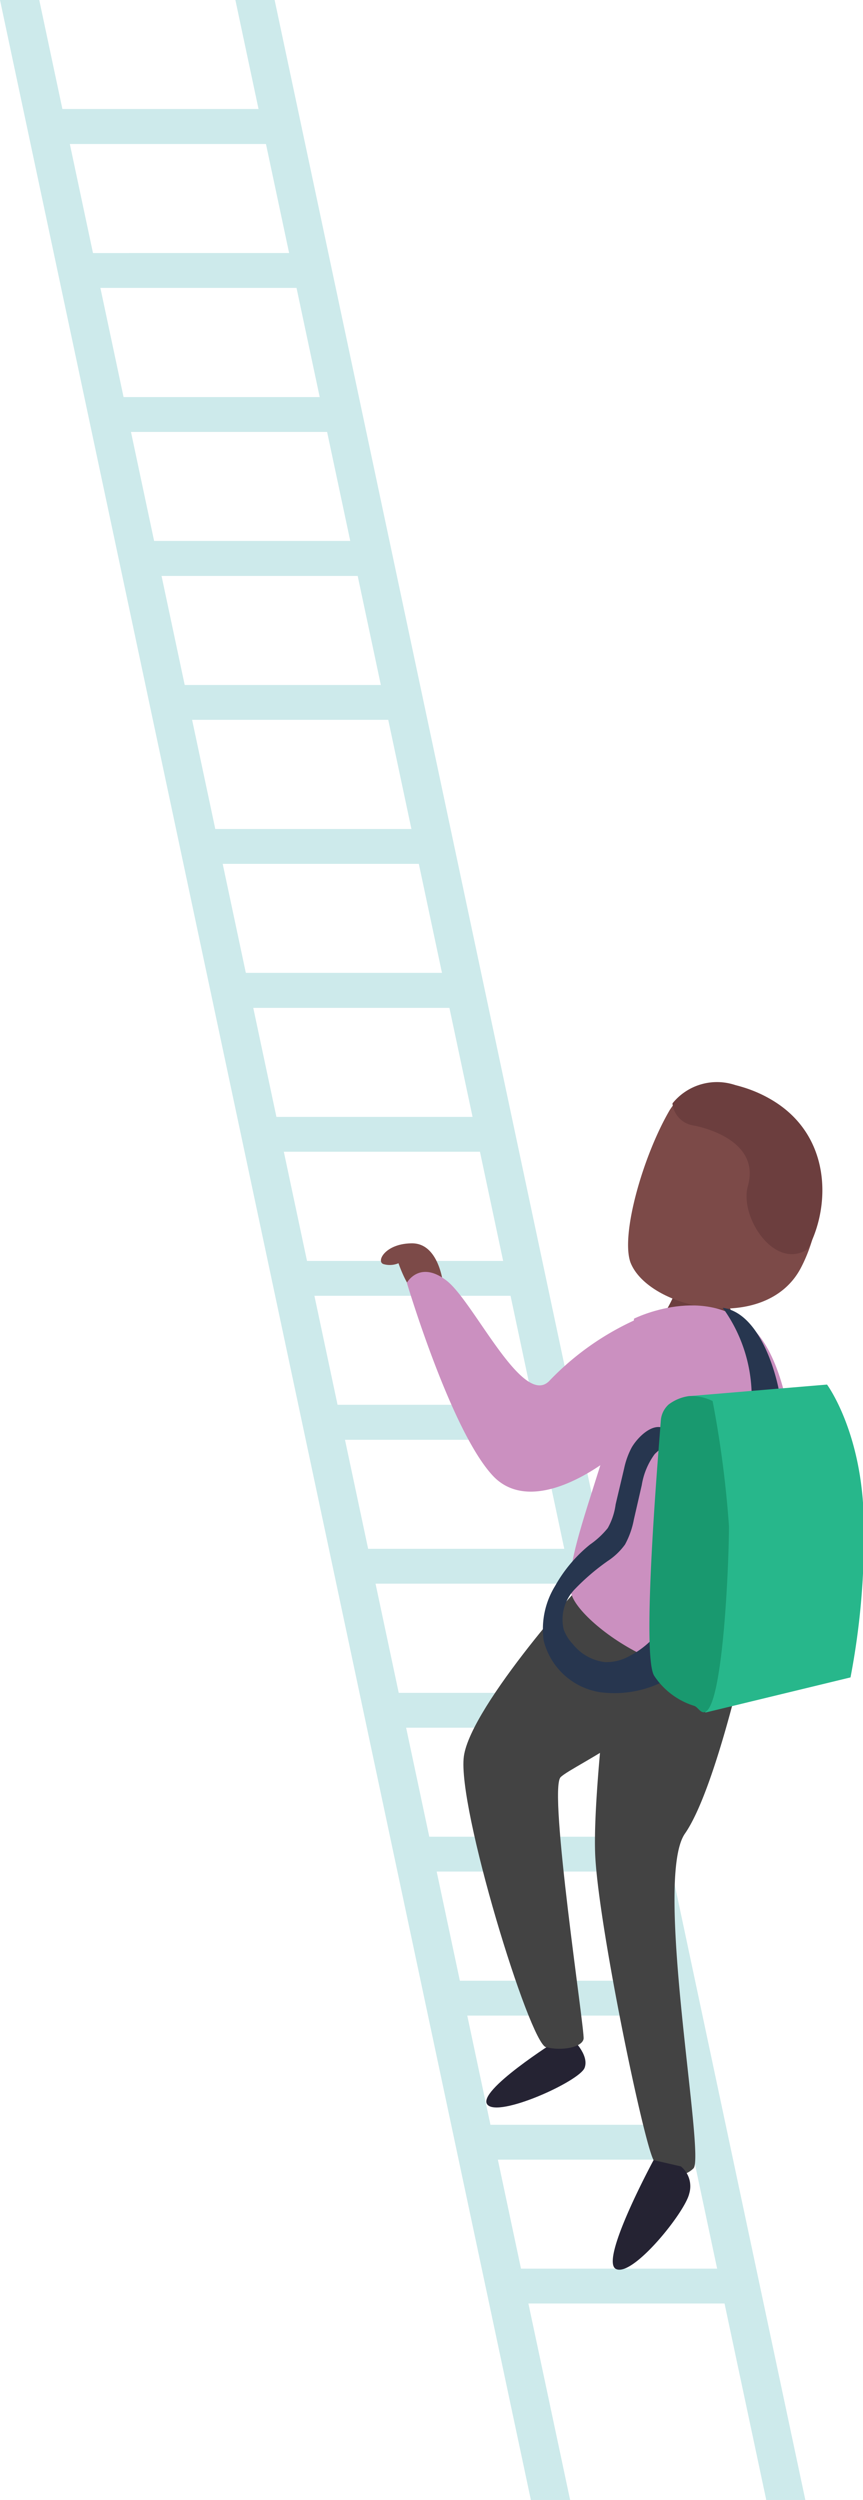 <svg xmlns="http://www.w3.org/2000/svg" viewBox="0 0 52.54 152.05"><defs><style>.cls-1{fill:#cdeaeb}.cls-2{fill:#252333}.cls-3{fill:#434343}.cls-4{fill:#7c4a48}.cls-5{fill:#cb90c0}.cls-6{fill:#6c3e3e}.cls-7,.cls-8{fill:#27364f}.cls-10,.cls-7,.cls-9{fill-rule:evenodd}.cls-9{fill:#27b78b}.cls-10{fill:#19996f}</style></defs><title>Asset 1</title><g id="Layer_2" data-name="Layer 2"><g id="Layer_1-2" data-name="Layer 1"><path class="cls-1" d="M46.65 152.05h2.38L16.72 0h-2.39l32.32 152.05zm-14.33 0h2.39L2.39 0H0l32.32 152.05z"/><path class="cls-1" d="M3.72 8.76h13.53l-.45-2.13H3.27l.45 2.13zm1.86 8.75h13.53l-.45-2.12H5.13l.45 2.12zm1.86 8.76h13.53l-.45-2.12H6.99l.45 2.12zm1.86 8.76h13.54l-.46-2.13H8.85l.45 2.13zm1.86 8.75H24.7l-.45-2.12H10.71l.45 2.12zm1.87 8.76h13.53l-.45-2.12H12.57l.46 2.12zm1.86 8.76h13.53l-.45-2.13H14.44l.45 2.13zm1.86 8.75h13.53l-.45-2.12H16.3l.45 2.12zm1.86 8.76h13.53l-.45-2.12H18.16l.45 2.12zm1.86 8.76H34l-.45-2.13H20.02l.45 2.13zm1.86 8.75h13.53l-.45-2.12H21.88l.45 2.12zm1.86 8.76h13.54l-.46-2.12H23.74l.45 2.12zm1.86 8.75h13.54l-.45-2.12H25.6l.45 2.12zm1.86 8.76h13.54l-.45-2.12H27.46l.45 2.12zm1.87 8.76h13.53l-.45-2.12H29.32l.46 2.12zm1.86 8.75h13.53l-.45-2.12H31.19l.45 2.12z"/><path class="cls-2" d="M33.87 124.12s-4.87 3.06-4.2 3.88 5.6-1.41 5.92-2.23-.83-1.85-.83-1.85z"/><path class="cls-3" d="M36 95.82c-.25 0-7.34 7.93-7.76 11s4 17.44 5 17.69 2.21 0 2.29-.51-2.16-15.14-1.4-15.91 7.6-3.61 8.62-8.19S36 95.82 36 95.82z"/><path class="cls-3" d="M45.65 99.3s-2 9.42-3.95 12.22 1.28 19.73.51 20.37a1.49 1.49 0 0 1-2.42-.51c-.63-1.15-3.43-14.64-3.56-18.72S37.37 99 37.37 99z"/><path class="cls-4" d="M27 78.29c0-.19-.26-2.67-1.91-2.67s-2.23 1.14-1.72 1.27a1.37 1.37 0 0 0 .89-.06s.64 1.91 1.34 2a1.89 1.89 0 0 0 1.4-.54z"/><path class="cls-5" d="M33.43 84c-1.62 1.62-4.59-4.84-6.24-6.11s-2.42.13-2.42.13S27.44 87 30 89.75s7.89-.76 11.33-5.22c2.86-3.7.09-4.5-1.15-4.67h-.5A16.86 16.86 0 0 0 33.43 84z"/><path class="cls-2" d="M41.45 131.76a1.56 1.56 0 0 1 .51 1.66c-.26 1.14-3.44 5.09-4.46 4.58s2.29-6.62 2.29-6.62z"/><path class="cls-6" d="M44.51 76.78a3.76 3.76 0 0 0 .87 4.2c1.95 1.68-4.77-1.37-4.77-1.37s1.65-2.73.6-4.13 3.3 1.3 3.3 1.3z"/><path class="cls-4" d="M44.77 66a3.56 3.56 0 0 0-4 1.52c-1.64 2.81-3 7.62-2.38 9.28 1.13 2.83 8.24 4.38 10.37.31 1.88-3.59 1.85-9.68-3.99-11.11z"/><path class="cls-5" d="M38.6 80.2s4.4-2.2 7.3.68 3.57 13.41.51 19c-3 4.41-10.52-.51-11.54-2.71s3.06-9.84 3.73-16.97z"/><path class="cls-6" d="M49.13 76c-2 1.25-4.12-2-3.6-3.86.85-3-3.32-3.69-3.32-3.69a1.51 1.51 0 0 1-1.27-1.34A3.48 3.48 0 0 1 44.78 66c5.81 1.52 6.07 6.91 4.38 10z"/><path class="cls-7" d="M47.4 84.46s-.85-4.55-3.4-4.92a9.24 9.24 0 0 1 1.76 5.17z"/><path class="cls-8" d="M38.45 88.05A4.84 4.84 0 0 0 38 89.3c-.17.73-.35 1.47-.52 2.2a4 4 0 0 1-.48 1.44 5.14 5.14 0 0 1-1.08 1 8.67 8.67 0 0 0-2.12 2.51 5 5 0 0 0-.7 3.33 4.21 4.21 0 0 0 3.43 3.14 6.64 6.64 0 0 0 4.69-1.15 2.64 2.64 0 0 0 .7-.63 2.86 2.86 0 0 0 .38-1.07 42.05 42.05 0 0 0 .7-5.71c-.59.18-.85.84-1.06 1.41-.71 2-1.75 4-3.6 4.94a2.85 2.85 0 0 1-1.51.38 2.93 2.93 0 0 1-1.95-1.09 2.53 2.53 0 0 1-.56-.89 2.64 2.64 0 0 1 .68-2.46 13.64 13.64 0 0 1 2-1.71 4 4 0 0 0 1.05-1 5.11 5.11 0 0 0 .54-1.52l.48-2.09a4.36 4.36 0 0 1 .78-1.88c.38-.42 1.62-1.09.61-1.56-.73-.41-1.67.56-2.01 1.16z"/><path class="cls-9" d="M42.33 87.33L42 84.91l8.35-.7s2.18 2.93 2.24 8.41a45.58 45.58 0 0 1-.81 9.4l-8.84 2.14z"/><path class="cls-10" d="M43.38 85.21a2.92 2.92 0 0 0-1.43-.3 2.64 2.64 0 0 0-1.24.51 1.45 1.45 0 0 0-.48 1c-.18 2.37-1.19 14.38-.39 15.52a4.52 4.52 0 0 0 2.42 1.81c.2.06.35.38.57.39 1.18.07 1.55-9.08 1.55-11.32a64.38 64.38 0 0 0-1-7.63z"/></g></g></svg>